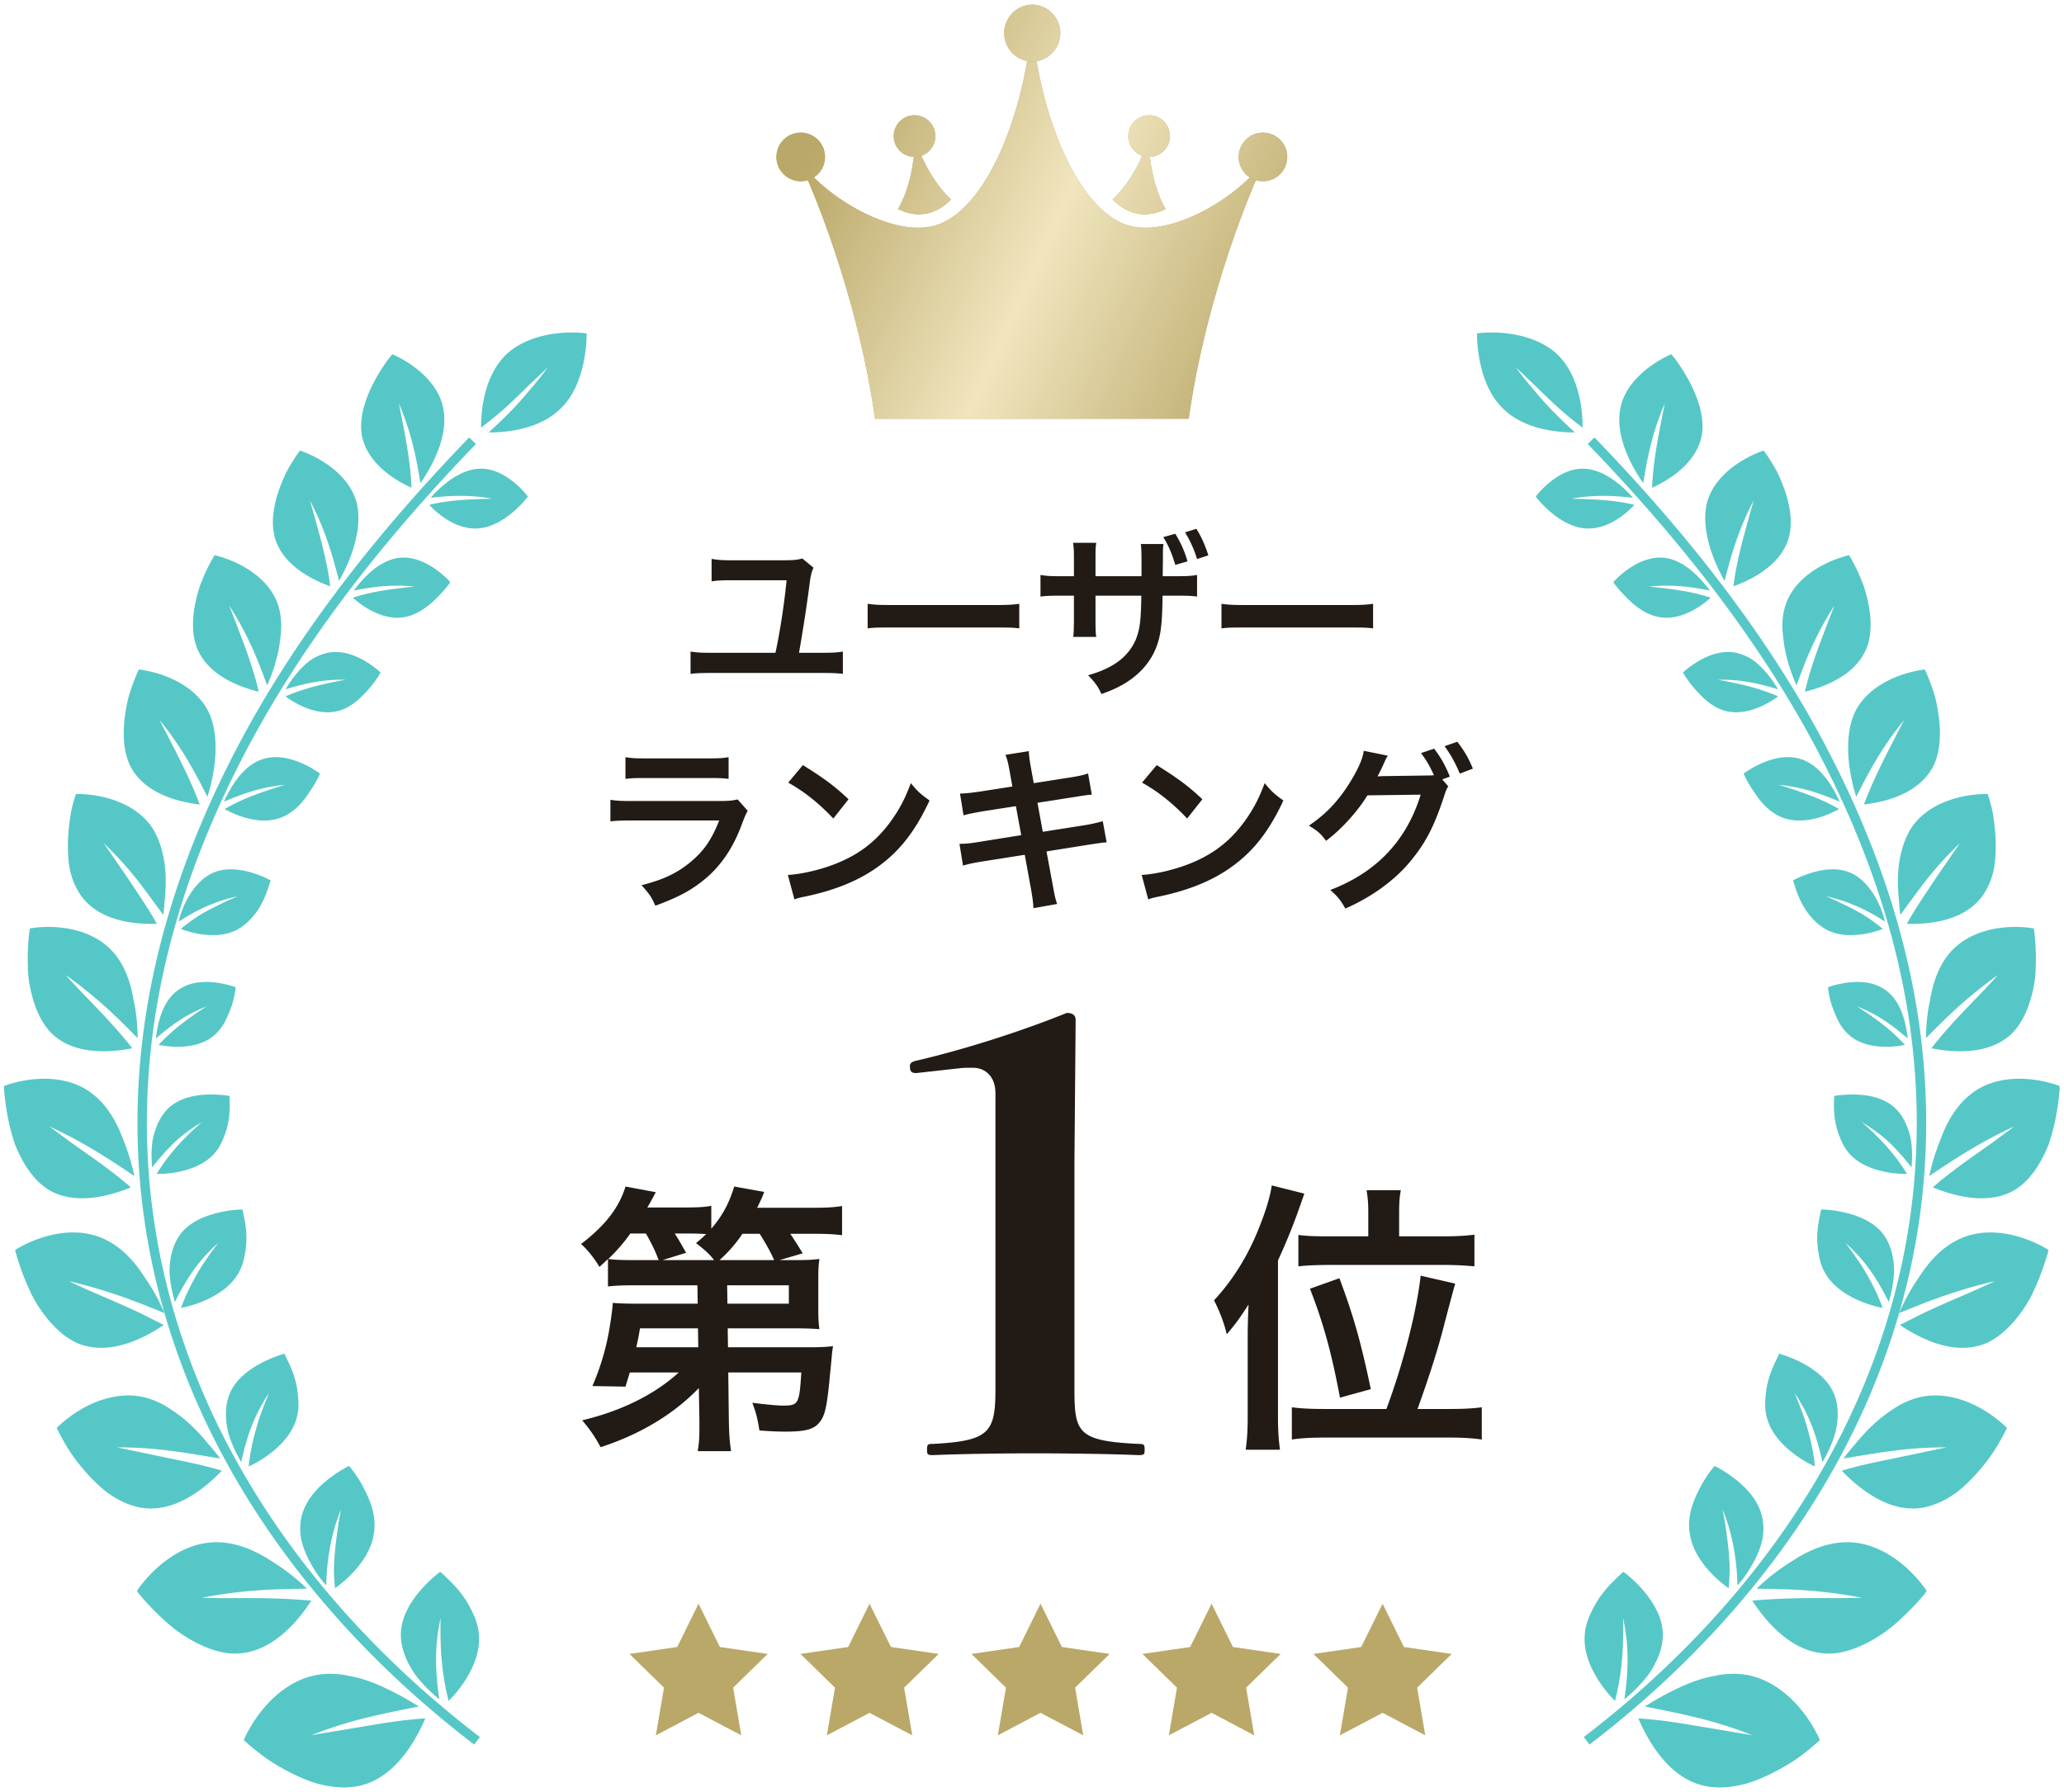 <svg width="175" height="152" fill="none" xmlns="http://www.w3.org/2000/svg"><g clip-path="url(#clip0_10944_60776)"><path d="M134.903 37.375c7.491 7.755 14.281 16.234 19.327 25.674 2.506 4.715 4.604 9.64 6.1 14.73 1.502 5.091 2.396 10.342 2.556 15.62a57.312 57.312 0 01-1.667 15.687c-1.27 5.124-3.241 10.071-5.786 14.713-5.095 9.303-12.432 17.345-20.906 23.829" stroke="#56C7C7" stroke-width=".8" stroke-miterlimit="10"/><path d="M125.231 28.266s-.022 1.078.248 2.42c.276 1.35.845 2.958 2.076 4.074 1.838 1.73 4.692 1.918 5.979 1.913-.784-.724-1.601-1.492-2.429-2.394-.42-.447-.823-.945-1.259-1.453a26.11 26.11 0 01-1.319-1.67 292.42 292.42 0 011.567 1.488c.486.475.95.922 1.397 1.348.9.851 1.767 1.592 2.689 2.266.016-1.083-.133-4.311-2.186-6.251-1.281-1.16-2.982-1.603-4.351-1.747a10.682 10.682 0 00-2.412.011v-.005zm12.416 105.029s.828.597 1.673 1.57c.828.967 1.722 2.365 1.662 3.913-.039 1.188-.58 2.338-1.248 3.283a12.587 12.587 0 01-2.004 2.045c.271-2.012.48-4.178-.116-6.881.066 2.808-.138 4.886-.679 7.019-.756-.735-2.721-3.023-2.578-5.516.044-.763.282-1.47.607-2.106a8.288 8.288 0 011.104-1.73c.398-.492.812-.873 1.093-1.155.288-.282.475-.442.475-.442h.011zm-7.431-91.194s.459-.619 1.204-1.221c.745-.603 1.783-1.2 2.964-1.128 1.806.105 3.423 1.713 4.075 2.46-1.524-.166-3.197-.293-5.228.082 2.114.045 3.754.128 5.343.52-.541.592-2.158 2.106-4.09 2.001-1.182-.066-2.247-.74-3.02-1.398-.773-.658-1.253-1.31-1.253-1.31l.005-.006zm6.569 7.269s.497-.581 1.292-1.128c.789-.548 1.877-1.073 3.069-.934 1.811.22 3.241 1.984 3.826 2.774-1.496-.293-3.136-.553-5.167-.337 2.081.205 3.682.431 5.244.94-.579.536-2.346 1.934-4.239 1.669-1.16-.16-2.148-.912-2.843-1.625-.724-.697-1.182-1.354-1.182-1.354v-.006zm5.906 7.666s.547-.53 1.386-1.011c.834-.481 1.96-.901 3.125-.664a4.16 4.16 0 011.258.509c.381.238.707.542 1.011.851a9.44 9.44 0 011.28 1.73c-1.457-.431-3.041-.851-5.09-.807 2.054.376 3.6.757 5.101 1.41-.629.475-2.522 1.691-4.366 1.26-1.143-.254-1.993-1.106-2.661-1.846-.663-.746-1.038-1.437-1.038-1.437l-.006.005zm5.15 8.567s.63-.487 1.552-.885c.922-.403 2.131-.718 3.312-.337 1.805.58 2.854 2.686 3.279 3.61-1.457-.625-3.069-1.239-5.173-1.432 2.06.624 3.633 1.194 5.112 2.05-.712.41-2.832 1.415-4.692.758-1.137-.398-1.96-1.338-2.495-2.19-.591-.828-.9-1.574-.9-1.574h.005zm4.186 9.058s.696-.398 1.679-.68c.982-.281 2.257-.442 3.345.105 1.673.84 2.578 3.057 2.76 4.069-1.297-.857-2.881-1.68-4.985-2.15 1.005.442 1.888.862 2.694 1.304.79.442 1.458.917 2.12 1.465-.778.31-3.064.983-4.775.066-1.038-.564-1.8-1.58-2.219-2.493a8.606 8.606 0 01-.459-1.183l-.16-.497v-.006zm2.959 9.06s.712-.27 1.668-.392c.955-.122 2.147-.089 3.119.57 1.545 1 1.866 3.21 1.981 4.167-1.159-.979-2.406-1.984-4.311-2.72 1.739 1.106 2.964 2.067 4.074 3.261-.767.172-3.003.454-4.499-.64a3.866 3.866 0 01-1.066-1.222 5.474 5.474 0 01-.331-.702 6.462 6.462 0 01-.276-.691 7.35 7.35 0 01-.359-1.63zm.52 9.225s.833-.16 1.915-.122c1.088.045 2.402.299 3.318 1.205.707.697 1.082 1.675 1.281 2.61.149.933.099 1.823.05 2.36a20.82 20.82 0 00-1.739-1.974c-.663-.647-1.502-1.282-2.474-1.863 1.756 1.542 2.882 2.841 3.832 4.39-.884.021-3.401-.15-4.809-1.637-.436-.453-.701-.99-.911-1.537a6.428 6.428 0 01-.414-1.614 8.016 8.016 0 01-.06-1.287c.011-.327.016-.531.016-.531h-.005zm-1.099 9.622s.927 0 2.075.277c1.143.271 2.534.823 3.307 1.984.602.89.806 2.017.806 3.057a11.453 11.453 0 01-.452 2.531c-.834-1.642-1.789-3.344-3.672-5.008.757 1.001 1.408 1.924 1.894 2.808.502.89.922 1.769 1.259 2.698-.944-.166-3.594-.912-4.787-2.803-.364-.58-.552-1.205-.64-1.824a6.93 6.93 0 01-.105-1.791 9.34 9.34 0 01.204-1.37c.061-.349.111-.559.111-.559zm-3.556 12.233s.911.237 1.966.79c1.049.553 2.28 1.448 2.749 2.791.364 1.029.287 2.189.022 3.217-.304 1.006-.767 1.88-1.065 2.394-.42-1.824-.939-3.748-2.363-5.859.243.586.463 1.149.668 1.691.204.542.342 1.05.486 1.559.276 1.006.469 1.973.574 2.979-.889-.392-3.324-1.763-4.019-3.935-.216-.664-.243-1.338-.171-1.979a7.2 7.2 0 01.358-1.808c.177-.536.387-.989.552-1.315a7.24 7.24 0 01.249-.525h-.006zm-5.466 9.523s.883.42 1.844 1.193c.961.774 1.987 1.902 2.23 3.389a4.78 4.78 0 01-.044 1.708 7.318 7.318 0 01-.58 1.569c-.491.979-1.087 1.819-1.529 2.261a18.945 18.945 0 00-.287-3.046 16.327 16.327 0 00-.96-3.388c.237 1.283.408 2.438.508 3.538.049.547.082 1.083.088 1.603a18.387 18.387 0 01-.088 1.536c-.84-.575-3.048-2.41-3.313-4.759-.21-1.465.381-2.819.944-3.869.552-1.05 1.187-1.747 1.187-1.747v.012zm8.922 23.242s-.541-1.315-1.656-2.653c-1.11-1.338-2.805-2.692-4.947-2.929-.817-.094-1.639-.017-2.44.16-.817.155-1.606.414-2.335.724a25.284 25.284 0 00-3.472 1.857c1.319.249 2.743.536 4.239.896 1.496.359 3.108.829 4.864 1.531-1.932-.326-3.621-.608-5.184-.868-1.573-.271-3.019-.464-4.466-.558.282.663.867 1.923 1.8 3.117.938 1.194 2.225 2.316 3.98 2.642 1.077.199 2.23.077 3.357-.221 1.109-.321 2.175-.846 3.113-1.376.469-.271.906-.542 1.286-.807a29.2 29.2 0 00.983-.758c.547-.447.867-.751.867-.751l.011-.006zm9.053-12.651s-.74-1.156-2.021-2.222c-1.281-1.073-3.086-2.04-5.123-1.891-1.59.094-3.086.802-4.328 1.625a17.167 17.167 0 00-2.953 2.305c1.269.017 2.622.028 4.101.133 1.485.105 3.092.293 4.836.636-1.855.055-3.527.005-5.029.033a58.579 58.579 0 00-4.273.204c.37.575 1.115 1.658 2.186 2.631 1.071.967 2.468 1.824 4.196 1.863 1.06.022 2.098-.31 3.103-.785.993-.486 1.959-1.116 2.727-1.813.778-.68 1.429-1.36 1.882-1.863.227-.254.409-.464.525-.613.11-.155.176-.238.176-.238l-.005-.005zm6.796-13.823s-.916-.962-2.34-1.73c-1.425-.774-3.357-1.349-5.289-.813a6.955 6.955 0 00-2.048.978c-.652.415-1.253.901-1.783 1.41a16.145 16.145 0 00-1.386 1.514c-.42.47-.756.901-1.005 1.233 2.507-.392 5.195-.951 8.728-.94-1.788.376-3.351.702-4.792 1.006-1.463.288-2.793.586-4.085.968.464.486 1.38 1.392 2.584 2.128 1.203.735 2.688 1.298 4.339 1 1.005-.188 1.993-.674 2.871-1.327.85-.668 1.617-1.492 2.263-2.293.657-.791 1.126-1.587 1.452-2.173.326-.585.502-.967.502-.967l-.011.006zm3.528-15.09s-1.093-.724-2.622-1.15c-1.535-.437-3.462-.564-5.19.354-1.347.696-2.379 1.879-3.135 3.062a16.32 16.32 0 00-1.712 3.09c1.116-.453 2.302-.945 3.638-1.41a42.62 42.62 0 012.12-.68 34.81 34.81 0 012.335-.613c-1.584.768-3.069 1.36-4.377 1.946-.657.292-1.281.574-1.883.867-.602.304-1.187.597-1.772.896.536.364 1.59 1.033 2.882 1.492 1.297.453 2.837.691 4.378.077.91-.386 1.716-1.072 2.418-1.879.695-.812 1.308-1.746 1.7-2.653a20.46 20.46 0 00.927-2.382c.1-.31.177-.569.227-.746.055-.177.066-.277.066-.277v.006zm.934-13.908s-1.182-.475-2.722-.586c-1.546-.116-3.428.133-4.88 1.349-1.154.934-1.916 2.271-2.407 3.565-.53 1.293-.883 2.542-1.027 3.31 1.949-1.315 4.212-2.835 7.204-4.206-.695.514-1.347.995-1.965 1.454-.64.448-1.242.873-1.822 1.282-1.148.824-2.169 1.598-3.124 2.427.579.243 1.711.674 3.041.857a7.41 7.41 0 002.093 0c.723-.111 1.435-.354 2.075-.807.795-.553 1.436-1.371 1.949-2.283.254-.459.48-.94.674-1.426.165-.487.303-.978.419-1.448.227-.945.359-1.819.431-2.46.033-.32.061-.575.072-.757v-.277l-.011.006zm-2.17-13.354s-1.187-.243-2.683-.071c-1.501.165-3.251.735-4.471 2.166-.928 1.095-1.397 2.51-1.623 3.836a15.41 15.41 0 00-.37 3.366c.811-.812 1.667-1.691 2.666-2.592a33.415 33.415 0 011.612-1.376 31.138 31.138 0 011.827-1.388c-1.109 1.244-2.197 2.31-3.13 3.311-.938 1-1.761 1.93-2.523 2.907.602.122 1.767.316 3.07.233 1.286-.083 2.766-.46 3.831-1.565.652-.674 1.11-1.564 1.424-2.531.31-.962.514-1.995.525-2.924.077-1.863-.16-3.377-.16-3.377l.005.005zm-3.915-11.408s-1.198-.044-2.606.331c-1.413.376-3.042 1.172-3.969 2.703-.679 1.16-.994 2.62-1.032 3.941a14.24 14.24 0 00.06 1.852c.05.558.083 1.061.138 1.431.337-.458.685-.934 1.049-1.426.359-.486.718-.978 1.115-1.487a29.64 29.64 0 012.877-3.161c-.933 1.37-1.756 2.537-2.479 3.626-.723 1.094-1.43 2.139-2.015 3.206 1.192.016 4.659.05 6.426-2.383a6.027 6.027 0 001.015-2.636c.133-.95.122-1.94.045-2.836-.083-.89-.199-1.708-.359-2.266-.149-.564-.271-.9-.271-.9l.006.005zm-5.343-10.557s-1.153.11-2.462.647c-1.314.536-2.793 1.504-3.511 3.095-1.032 2.416-.292 5.671.171 7.053.988-1.94 2.098-4.118 4.058-6.511-1.491 2.874-2.578 4.941-3.412 7.169 1.143-.15 4.466-.614 5.857-3.2.801-1.565.657-3.654.31-5.345-.166-.857-.453-1.553-.646-2.078-.205-.52-.354-.83-.354-.83h-.011zm-6.421-9.69s-1.098.232-2.307.885c-1.215.652-2.545 1.735-3.075 3.35a5.617 5.617 0 00-.26 1.912c.006.32.039.64.083.961.033.327.083.642.144.951a14.06 14.06 0 00.966 2.974c.734-1.996 1.573-4.229 3.207-6.75-1.126 2.92-1.987 5.064-2.495 7.297 1.104-.282 4.262-1.166 5.255-3.77.602-1.603.254-3.581-.254-5.162-.557-1.537-1.258-2.659-1.258-2.659l-.006.011zm-7.236-8.876s-1.038.326-2.153 1.067c-1.121.74-2.314 1.896-2.683 3.498-.519 2.422.822 5.296 1.529 6.484.513-2.006 1.109-4.24 2.462-6.81-.823 2.908-1.446 5.058-1.717 7.274 1.038-.381 3.991-1.558 4.704-4.162.43-1.603-.083-3.46-.713-4.913-.303-.741-.684-1.322-.955-1.758-.276-.426-.469-.68-.469-.68h-.005zm-7.834-8.168s-.983.398-2.01 1.2c-1.026.8-2.103 2-2.335 3.57-.392 2.438 1.198 5.063 1.971 6.163.32-1.979.712-4.173 1.822-6.749-.574 2.858-.983 4.964-1.071 7.141.96-.442 3.698-1.824 4.206-4.421.287-1.576-.358-3.306-1.071-4.643a15.46 15.46 0 00-1.021-1.642 5.344 5.344 0 00-.353-.459c-.089-.105-.138-.16-.138-.16z" fill="#56C7C7"/><path d="M40.068 37.375c-7.491 7.755-14.281 16.234-19.327 25.674-2.506 4.715-4.604 9.64-6.1 14.73-1.502 5.091-2.396 10.342-2.556 15.62a57.3 57.3 0 001.667 15.687c1.27 5.124 3.24 10.071 5.785 14.713 5.096 9.303 12.433 17.345 20.907 23.829" stroke="#56C7C7" stroke-width=".8" stroke-miterlimit="10"/><path d="M49.739 28.266s.022 1.078-.248 2.42c-.277 1.35-.845 2.958-2.076 4.074-1.839 1.73-4.693 1.918-5.979 1.913.784-.724 1.601-1.492 2.43-2.394.419-.447.822-.945 1.258-1.453.436-.509.877-1.061 1.32-1.67-.558.526-1.077 1.018-1.569 1.488-.486.475-.95.922-1.396 1.348a27.57 27.57 0 01-2.689 2.266c-.016-1.083.133-4.311 2.186-6.251 1.281-1.16 2.981-1.603 4.35-1.747a10.69 10.69 0 012.413.011v-.005zM37.324 133.295s-.828.597-1.673 1.57c-.828.967-1.723 2.365-1.662 3.913.039 1.188.58 2.338 1.248 3.283a12.574 12.574 0 002.004 2.045c-.27-2.012-.48-4.178.116-6.881-.066 2.808.138 4.886.679 7.019.756-.735 2.721-3.023 2.578-5.516-.044-.763-.282-1.47-.607-2.106a8.252 8.252 0 00-1.104-1.73c-.398-.492-.812-.873-1.094-1.155a10.435 10.435 0 00-.474-.442h-.011zm7.431-91.194s-.459-.619-1.204-1.221c-.745-.603-1.783-1.2-2.965-1.128-1.805.105-3.422 1.713-4.074 2.46 1.524-.166 3.197-.293 5.228.082-2.114.045-3.754.128-5.343.52.54.592 2.158 2.106 4.09 2.001 1.182-.066 2.247-.74 3.02-1.398a8.738 8.738 0 001.253-1.31l-.005-.006zm-6.571 7.269s-.497-.581-1.292-1.128c-.79-.548-1.877-1.073-3.07-.934-1.81.22-3.24 1.984-3.825 2.774 1.496-.293 3.136-.553 5.167-.337-2.08.205-3.682.431-5.244.94.58.536 2.346 1.934 4.24 1.669 1.159-.16 2.147-.912 2.843-1.625a10.268 10.268 0 001.181-1.354v-.006zm-5.906 7.666s-.546-.53-1.386-1.011c-.833-.481-1.96-.901-3.124-.664a4.157 4.157 0 00-1.259.509c-.38.238-.707.542-1.01.851a9.46 9.46 0 00-1.28 1.73c1.456-.431 3.04-.851 5.089-.807-2.054.376-3.6.757-5.101 1.41.63.475 2.523 1.691 4.367 1.26 1.142-.254 1.993-1.106 2.66-1.846.663-.746 1.038-1.437 1.038-1.437l.006.005zm-5.151 8.567s-.63-.487-1.551-.885c-.922-.403-2.131-.718-3.312-.337-1.806.58-2.854 2.686-3.28 3.61 1.458-.625 3.07-1.239 5.173-1.432-2.06.624-3.632 1.194-5.112 2.05.712.41 2.832 1.415 4.692.758 1.138-.398 1.96-1.338 2.496-2.19.59-.828.9-1.574.9-1.574h-.006zm-4.183 9.058s-.695-.398-1.678-.68c-.983-.281-2.258-.442-3.346.105-1.672.84-2.578 3.057-2.76 4.069 1.297-.857 2.882-1.68 4.985-2.15a34.418 34.418 0 00-2.694 1.304c-.79.442-1.457.917-2.12 1.465.779.31 3.064.983 4.776.066 1.037-.564 1.8-1.58 2.219-2.493a8.68 8.68 0 00.458-1.183l.16-.497v-.006zm-2.961 9.06s-.712-.27-1.667-.392c-.955-.122-2.148-.089-3.12.57-1.545 1-1.865 3.21-1.981 4.167 1.16-.979 2.407-1.984 4.311-2.72-1.739 1.106-2.964 2.067-4.074 3.261.768.172 3.003.454 4.5-.64a3.855 3.855 0 001.065-1.222c.132-.232.237-.465.331-.702.11-.232.199-.465.276-.691.304-.89.359-1.63.359-1.63zm-.518 9.225s-.834-.16-1.916-.122c-1.087.045-2.4.299-3.317 1.205-.707.697-1.082 1.675-1.281 2.61-.15.933-.1 1.823-.05 2.36a20.834 20.834 0 011.74-1.974c.662-.647 1.5-1.282 2.472-1.863-1.755 1.542-2.881 2.841-3.83 4.39.882.021 3.4-.15 4.807-1.637.437-.453.702-.99.911-1.537a6.381 6.381 0 00.414-1.614c.067-.508.072-.961.061-1.287l-.016-.531h.005zm1.099 9.622s-.928 0-2.076.277c-1.143.271-2.534.823-3.307 1.984-.602.89-.806 2.017-.806 3.057.055 1.028.287 1.967.453 2.531.833-1.642 1.788-3.344 3.67-5.008-.756 1.001-1.407 1.924-1.893 2.808-.502.89-.922 1.769-1.258 2.698.944-.166 3.594-.912 4.786-2.803.364-.58.552-1.205.64-1.824a6.93 6.93 0 00.105-1.791 9.255 9.255 0 00-.204-1.37c-.06-.349-.11-.559-.11-.559zm3.554 12.233s-.91.237-1.965.79c-1.049.553-2.28 1.448-2.75 2.791-.364 1.029-.286 2.189-.021 3.217.303 1.006.767 1.88 1.065 2.394.42-1.824.939-3.748 2.363-5.859a55.811 55.811 0 00-.668 1.691c-.204.542-.342 1.05-.486 1.559a18.291 18.291 0 00-.574 2.979c.889-.392 3.323-1.763 4.019-3.935.215-.664.243-1.338.171-1.979a7.196 7.196 0 00-.359-1.808 9.453 9.453 0 00-.552-1.315c-.143-.332-.248-.525-.248-.525h.005zm5.466 9.523s-.883.42-1.844 1.193c-.96.774-1.987 1.902-2.23 3.389a4.797 4.797 0 00.044 1.708c.127.547.337 1.077.58 1.569.491.979 1.087 1.819 1.529 2.261a18.99 18.99 0 01.287-3.046c.188-1.072.475-2.194.96-3.388a38.457 38.457 0 00-.507 3.538 20.25 20.25 0 00-.089 1.603c.006.514.039 1.022.089 1.536.839-.575 3.047-2.41 3.312-4.759.21-1.465-.38-2.819-.944-3.869-.552-1.05-1.187-1.747-1.187-1.747v.012zm-8.92 23.242s.541-1.315 1.656-2.653c1.11-1.338 2.805-2.692 4.947-2.929.817-.094 1.64-.017 2.44.16.817.155 1.606.414 2.335.724 1.44.63 2.716 1.365 3.472 1.857-1.32.249-2.744.536-4.24.896a34.719 34.719 0 00-4.863 1.531c1.932-.326 3.621-.608 5.184-.868 1.573-.271 3.02-.464 4.466-.558-.282.663-.867 1.923-1.8 3.117-.938 1.194-2.225 2.316-3.98 2.642-1.077.199-2.23.077-3.357-.221-1.11-.321-2.175-.846-3.113-1.376a18.21 18.21 0 01-1.287-.807 29.785 29.785 0 01-.982-.758 17.203 17.203 0 01-.867-.751l-.01-.006zm-9.055-12.651s.74-1.156 2.02-2.222c1.281-1.073 3.086-2.04 5.124-1.891 1.59.094 3.085.802 4.328 1.625a17.19 17.19 0 012.953 2.305c-1.27.017-2.622.028-4.102.133a39.195 39.195 0 00-4.836.636c1.855.055 3.528.005 5.03.033 1.518.011 2.865.094 4.272.204-.37.575-1.115 1.658-2.186 2.631-1.07.967-2.467 1.824-4.195 1.863-1.06.022-2.098-.31-3.103-.785-.994-.486-1.96-1.116-2.727-1.813-.778-.68-1.43-1.36-1.882-1.863a13.601 13.601 0 01-.525-.613c-.11-.155-.176-.238-.176-.238l.005-.005zm-6.795-13.823s.916-.962 2.34-1.73c1.425-.774 3.357-1.349 5.29-.813a6.962 6.962 0 012.047.978 11.58 11.58 0 011.783 1.41 16.14 16.14 0 011.386 1.514c.42.47.756.901 1.005 1.233-2.507-.392-5.195-.951-8.728-.94 1.788.376 3.35.702 4.792 1.006 1.463.288 2.793.586 4.085.968-.464.486-1.38 1.392-2.584 2.128-1.203.735-2.688 1.298-4.339 1-1.005-.188-1.993-.674-2.87-1.327-.85-.668-1.618-1.492-2.264-2.293-.657-.791-1.126-1.587-1.452-2.173a16.13 16.13 0 01-.502-.967l.01.006zm-3.529-15.09s1.093-.724 2.622-1.15c1.535-.437 3.462-.564 5.19.354 1.347.696 2.379 1.879 3.135 3.062a16.26 16.26 0 011.712 3.09c-1.116-.453-2.302-.945-3.638-1.41a42.532 42.532 0 00-2.12-.68 34.84 34.84 0 00-2.335-.613c1.584.768 3.069 1.36 4.377 1.946.657.292 1.281.574 1.883.867.602.304 1.187.597 1.772.896-.535.364-1.59 1.033-2.882 1.492-1.297.453-2.837.691-4.378.077-.91-.386-1.716-1.072-2.418-1.879-.695-.812-1.308-1.746-1.7-2.653a20.506 20.506 0 01-.927-2.382c-.1-.31-.177-.569-.227-.746-.055-.177-.066-.277-.066-.277v.006zM.353 92.094s1.181-.475 2.721-.586c1.546-.116 3.429.133 4.88 1.349 1.154.934 1.916 2.271 2.407 3.565.53 1.293.884 2.542 1.027 3.31-1.948-1.315-4.212-2.835-7.204-4.206.696.514 1.347.995 1.965 1.454.64.448 1.242.873 1.822 1.282 1.148.824 2.17 1.598 3.125 2.427-.58.243-1.712.674-3.042.857a7.404 7.404 0 01-2.092 0c-.724-.111-1.436-.354-2.076-.807-.795-.553-1.435-1.371-1.949-2.283a12.44 12.44 0 01-.673-1.426 17.584 17.584 0 01-.42-1.448 20.638 20.638 0 01-.43-2.46c-.034-.32-.061-.575-.072-.757v-.277l.01.006zM2.522 78.74s1.187-.243 2.683-.071c1.501.165 3.251.735 4.471 2.166.928 1.095 1.397 2.51 1.623 3.836.31 1.343.37 2.598.37 3.366-.811-.812-1.667-1.691-2.666-2.592a33.022 33.022 0 00-1.612-1.376 30.866 30.866 0 00-1.828-1.388c1.11 1.244 2.198 2.31 3.13 3.311.939 1 1.762 1.93 2.523 2.907-.601.122-1.766.316-3.069.233-1.286-.083-2.766-.46-3.831-1.565-.652-.674-1.11-1.564-1.425-2.531-.309-.962-.513-1.995-.524-2.924-.077-1.863.16-3.377.16-3.377l-.005.005zm3.915-11.408s1.198-.044 2.605.331c1.414.376 3.042 1.172 3.97 2.703.679 1.16.993 2.62 1.032 3.941a14.24 14.24 0 01-.06 1.852c-.05.558-.084 1.061-.139 1.431-.337-.458-.684-.934-1.049-1.426-.358-.486-.717-.978-1.115-1.487a29.64 29.64 0 00-2.876-3.161c.933 1.37 1.756 2.537 2.479 3.626.723 1.094 1.43 2.139 2.015 3.206-1.193.016-4.66.05-6.426-2.383a6.028 6.028 0 01-1.016-2.636c-.132-.95-.121-1.94-.044-2.836.083-.89.199-1.708.359-2.266.149-.564.27-.9.27-.9l-.005.005zm5.343-10.557s1.155.11 2.463.647c1.314.536 2.793 1.504 3.51 3.095 1.033 2.416.294 5.671-.17 7.053-.988-1.94-2.098-4.118-4.058-6.511 1.49 2.874 2.578 4.941 3.412 7.169-1.143-.15-4.466-.614-5.857-3.2-.8-1.565-.657-3.654-.31-5.345.166-.857.453-1.553.646-2.078.205-.52.354-.83.354-.83h.01zm6.42-9.69s1.098.232 2.307.885c1.214.652 2.545 1.735 3.075 3.35.204.618.276 1.265.26 1.912-.006.32-.04.64-.083.961a10.35 10.35 0 01-.144.951 14.077 14.077 0 01-.966 2.974c-.734-1.996-1.573-4.229-3.207-6.75 1.126 2.92 1.987 5.064 2.495 7.297-1.104-.282-4.262-1.166-5.256-3.77-.602-1.603-.254-3.581.254-5.162.558-1.537 1.259-2.659 1.259-2.659l.005.011zm7.238-8.876s1.038.326 2.153 1.067c1.12.74 2.313 1.896 2.683 3.498.519 2.422-.823 5.296-1.53 6.484-.513-2.006-1.11-4.24-2.462-6.81.823 2.908 1.447 5.058 1.717 7.274-1.038-.381-3.991-1.558-4.703-4.162-.43-1.603.082-3.46.712-4.913.303-.741.684-1.322.955-1.758.276-.426.47-.68.47-.68h.005zm7.832-8.168s.983.398 2.01 1.2c1.027.8 2.103 2 2.335 3.57.392 2.438-1.198 5.063-1.97 6.163-.32-1.979-.713-4.173-1.822-6.749.574 2.858.982 4.964 1.07 7.141-.96-.442-3.698-1.824-4.206-4.421-.287-1.576.359-3.306 1.071-4.643a15.57 15.57 0 011.021-1.642c.144-.204.265-.36.354-.459.088-.105.138-.16.138-.16z" fill="#56C7C7"/><path d="M100.788 35.513c.944-6.837 3.384-15.41 6.707-22.507-1.297 2.83-7.508 7.08-11.532 6.185-4.648-1.034-7.977-9.927-8.474-17.383-.502 7.456-3.826 16.35-8.474 17.383-4.03.895-10.24-3.36-11.532-6.185 3.323 7.102 5.769 15.675 6.707 22.507h26.603-.005z" fill="#BAA869"/><path d="M100.788 35.513c.944-6.837 3.384-15.41 6.707-22.507-1.297 2.83-7.508 7.08-11.532 6.185-4.648-1.034-7.977-9.927-8.474-17.383-.502 7.456-3.826 16.35-8.474 17.383-4.03.895-10.24-3.36-11.532-6.185 3.323 7.102 5.769 15.675 6.707 22.507h26.603-.005z" fill="url(#paint0_linear_10944_60776)"/><path d="M80.644 16.914c-1.254-1.139-2.534-3.217-3.103-5.373.088 2.228-.535 4.726-1.397 6.185 1.507.768 3.136.591 4.5-.812z" fill="#BAA869"/><path d="M80.644 16.914c-1.254-1.139-2.534-3.217-3.103-5.373.088 2.228-.535 4.726-1.397 6.185 1.507.768 3.136.591 4.5-.812z" fill="url(#paint1_linear_10944_60776)"/><path d="M94.329 16.914c1.253-1.139 2.534-3.217 3.102-5.373-.088 2.228.536 4.726 1.397 6.185-1.507.768-3.136.591-4.5-.812z" fill="#BAA869"/><path d="M94.329 16.914c1.253-1.139 2.534-3.217 3.102-5.373-.088 2.228.536 4.726 1.397 6.185-1.507.768-3.136.591-4.5-.812z" fill="url(#paint2_linear_10944_60776)"/><path d="M89.901 2.808a2.416 2.416 0 01-2.412 2.415 2.416 2.416 0 010-4.83 2.416 2.416 0 012.412 2.415z" fill="#BAA869"/><path d="M89.901 2.808a2.416 2.416 0 01-2.412 2.415 2.416 2.416 0 010-4.83 2.416 2.416 0 012.412 2.415z" fill="url(#paint3_linear_10944_60776)"/><path d="M107.081 15.371a2.06 2.06 0 002.059-2.061 2.06 2.06 0 00-2.059-2.062 2.06 2.06 0 00-2.059 2.062 2.06 2.06 0 002.059 2.061z" fill="#BAA869"/><path d="M107.081 15.371a2.06 2.06 0 002.059-2.061 2.06 2.06 0 00-2.059-2.062 2.06 2.06 0 00-2.059 2.062 2.06 2.06 0 002.059 2.061z" fill="url(#paint4_linear_10944_60776)"/><path d="M99.198 11.541a1.766 1.766 0 11-3.533 0 1.766 1.766 0 113.533 0z" fill="#BAA869"/><path d="M99.198 11.541a1.766 1.766 0 11-3.533 0 1.766 1.766 0 113.533 0z" fill="url(#paint5_linear_10944_60776)"/><path d="M67.891 15.371a2.06 2.06 0 002.06-2.061 2.06 2.06 0 00-2.06-2.062 2.06 2.06 0 00-2.059 2.062 2.06 2.06 0 002.06 2.061z" fill="#BAA869"/><path d="M67.891 15.371a2.06 2.06 0 002.06-2.061 2.06 2.06 0 00-2.06-2.062 2.06 2.06 0 00-2.059 2.062 2.06 2.06 0 002.06 2.061z" fill="url(#paint6_linear_10944_60776)"/><path d="M75.775 11.541a1.766 1.766 0 103.533 0 1.766 1.766 0 10-3.534 0z" fill="#BAA869"/><path d="M75.775 11.541a1.766 1.766 0 103.533 0 1.766 1.766 0 10-3.534 0z" fill="url(#paint7_linear_10944_60776)"/><path d="M59.227 145.255l-3.62 1.91.691-4.043-2.929-2.86 4.048-.589 1.81-3.673 1.81 3.673 4.052.589-2.928 2.86.69 4.043-3.624-1.91zm14.498 0l-3.62 1.91.691-4.043-2.929-2.86 4.048-.589 1.81-3.673 1.815 3.673 4.047.589-2.928 2.86.69 4.043-3.624-1.91zm14.495 0l-3.619 1.91.691-4.043-2.929-2.86 4.048-.589 1.81-3.673 1.815 3.673 4.047.589-2.928 2.86.69 4.043-3.624-1.91zm14.506 0l-3.625 1.91.691-4.043-2.929-2.86 4.048-.589 1.815-3.673 1.81 3.673 4.047.589-2.928 2.86.69 4.043-3.619-1.91zm14.5 0l-3.625 1.91.691-4.043-2.929-2.86 4.048-.589 1.815-3.673 1.81 3.673 4.047.589-2.928 2.86.69 4.043-3.619-1.91z" fill="#BAA869"/><path d="M68.03 47.365l.945.78c-.165.36-.24.675-.315 1.245a133.3 133.3 0 01-.915 5.97h1.77c1.05 0 1.38-.015 1.95-.105v1.89c-.54-.06-.885-.075-1.92-.075h-9.06c-1.05 0-1.395.015-1.935.075v-1.89c.57.09.9.105 1.965.105h5.235c.42-1.98.735-4.095.945-6.15h-4.68c-.84 0-1.155.015-1.68.09v-1.905c.525.09.855.12 1.665.12h4.365c.9 0 1.2-.03 1.665-.15zm5.535 5.925v-2.085c.66.09.945.105 2.43.105h7.995c1.485 0 1.77-.015 2.43-.105v2.085c-.6-.075-.765-.075-2.445-.075H76.01c-1.68 0-1.845 0-2.445.075zm19.32-4.425h3.9V47.62c0-.795-.015-1.14-.06-1.485h1.92c-.045.36-.045.465-.045.99 0 .555-.015 1.14-.015 1.74h.945c1.14 0 1.425-.015 1.965-.105v1.83c-.51-.06-.72-.075-1.935-.075h-.99c-.03 2.7-.18 3.66-.735 4.845-.825 1.62-2.295 2.775-4.455 3.495-.255-.6-.51-.96-1.125-1.59 2.13-.6 3.39-1.545 4.035-3 .36-.9.45-1.635.48-3.75h-3.885v2.235c0 .675.015.9.06 1.26h-1.95c.045-.315.045-.48.06-1.29v-2.205h-.915c-1.2 0-1.41.015-1.92.075v-1.83c.54.09.825.105 1.95.105h.885v-1.5c0-.765-.015-.96-.075-1.335h1.965c-.06.495-.06.555-.06 1.275v1.56zm5.745-3.315l1.02-.285c.45.735.78 1.455 1.035 2.34l-1.035.3c-.285-.96-.6-1.695-1.02-2.355zm3.825 1.545l-.96.315a9.495 9.495 0 00-1.02-2.265l.96-.3c.405.63.72 1.335 1.02 2.25zm1.11 6.195v-2.085c.66.09.945.105 2.43.105h7.995c1.485 0 1.77-.015 2.43-.105v2.085c-.6-.075-.765-.075-2.445-.075h-7.965c-1.68 0-1.845 0-2.445.075zM53.03 66.055V64.21c.495.09.81.105 1.755.105h5.235c.945 0 1.26-.015 1.755-.105v1.845c-.465-.06-.75-.075-1.725-.075h-5.295c-.975 0-1.26.015-1.725.075zm9.51 1.74l.855.96c-.15.27-.24.48-.42.945-.78 2.205-1.92 3.87-3.48 5.07-1.065.825-2.04 1.335-3.93 2.04-.33-.75-.51-1.005-1.17-1.74 1.83-.465 3.015-1.02 4.17-1.98 1.11-.93 1.755-1.845 2.415-3.51h-7.305c-1.005 0-1.38.015-1.92.075v-1.83c.57.09.9.105 1.95.105h7.14c.93 0 1.23-.03 1.695-.135zm4.29-1.425l1.245-1.485c1.785 1.11 2.715 1.8 3.87 2.895l-1.29 1.635c-1.2-1.275-2.43-2.265-3.825-3.045zm.525 9.9L66.8 74.2c1.29-.075 3.075-.51 4.44-1.11 1.875-.81 3.27-1.965 4.455-3.675.66-.96 1.08-1.785 1.53-3 .585.705.825.93 1.59 1.47-1.275 2.745-2.7 4.515-4.755 5.88-1.53 1.02-3.39 1.755-5.715 2.25-.6.12-.645.135-.99.255zm18.48-9.57l-.225-1.275c-.135-.735-.195-.99-.36-1.41l1.98-.315c.015.39.075.825.18 1.41l.24 1.305 3.165-.495c.735-.12 1.05-.195 1.44-.33l.315 1.8c-.405.03-.405.03-1.44.195l-3.165.495.45 2.46 3.525-.555a13.33 13.33 0 001.56-.345l.33 1.8c-.315.015-.375.015-.69.075-.09 0-.165.015-.24.03l-.6.09-3.57.57.54 2.91c.18.99.195 1.035.36 1.545l-2.01.36c-.015-.45-.075-.87-.195-1.575l-.54-2.955-3.705.585c-.72.12-.99.18-1.53.33l-.3-1.845c.51 0 .945-.045 1.59-.15l3.645-.585-.45-2.46-2.79.435c-.69.12-1.245.225-1.65.345l-.3-1.845c.54-.015 1.02-.075 1.65-.165l2.79-.435zm10.995-.33l1.245-1.485c1.785 1.11 2.715 1.8 3.87 2.895l-1.29 1.635c-1.2-1.275-2.43-2.265-3.825-3.045zm.525 9.9L96.8 74.2c1.29-.075 3.075-.51 4.44-1.11 1.875-.81 3.27-1.965 4.455-3.675.66-.96 1.08-1.785 1.53-3 .585.705.825.93 1.59 1.47-1.275 2.745-2.7 4.515-4.755 5.88-1.53 1.02-3.39 1.755-5.715 2.25-.6.12-.645.135-.99.255zm24.93-10.17l.51.585c-.135.195-.21.375-.375.9-.885 2.67-1.605 4.005-3.015 5.67-1.335 1.53-3.18 2.85-5.34 3.795-.39-.705-.66-1.035-1.275-1.575 3.93-1.5 6.465-4.185 7.665-8.085l-4.515.06c-.84 1.38-2.265 2.94-3.51 3.855-.45-.615-.675-.81-1.455-1.29 1.62-1.08 2.82-2.43 3.885-4.35.45-.81.72-1.515.765-1.995l2.055.42c-.105.135-.12.165-.255.45-.12.27-.255.57-.405.87-.075.135-.075.15-.105.21l-.12.225c.18-.015.42-.03.72-.03l3.285-.045c.405 0 .66-.015.78-.03-.345-.75-.615-1.23-1.095-1.875l1.11-.375c.585.78.93 1.38 1.335 2.37l-.645.24zm2.595-.915l-1.11.42c-.36-.885-.795-1.65-1.29-2.325l1.08-.375c.615.795.96 1.395 1.32 2.28zM59.3 120.376l-.048-2.664c-2.112 2.208-4.992 3.936-8.328 5.016-.48-.888-.84-1.416-1.56-2.28 3.336-.792 6.168-2.208 8.184-4.056h-4.152c-.12.408-.192.624-.36 1.2l-2.808-.048a20.972 20.972 0 001.368-4.44c.192-1.056.336-2.112.36-2.616.432.048 1.104.072 2.28.072h4.92l-.024-1.56h-5.376c-.936 0-1.56.024-2.208.096v-2.328c-.264.264-.384.36-.72.672-.48-.792-.984-1.416-1.56-1.944 2.04-1.56 3.216-3.072 3.768-4.872l2.568.48c-.336.624-.432.816-.72 1.296h3.072c1.152 0 1.776-.024 2.352-.144v1.944c.936-1.08 1.512-2.16 1.944-3.576l2.544.456c-.192.504-.216.552-.6 1.344h4.56c1.296 0 1.848-.024 2.64-.144v2.472c-.744-.096-1.44-.12-2.52-.12h-1.872c.456.672.672 1.032 1.056 1.656l-1.968.576h1.152c1.176 0 1.608-.024 2.232-.096-.072.48-.096.864-.096 1.728v2.472c0 .864.024 1.248.096 1.752-.6-.048-1.272-.072-2.232-.072H61.7l.024 1.608h6.84c.912 0 1.488-.024 2.064-.096-.048.336-.072.48-.096.744-.072.912-.168 1.68-.216 2.28-.24 2.328-.408 2.952-.888 3.504-.456.528-1.176.72-2.808.72-.72 0-1.2-.024-2.232-.096-.144-.96-.288-1.512-.6-2.352.912.12 2.064.24 2.592.24 1.32 0 1.392-.12 1.56-2.808h-6.192l.048 4.008c.024 1.272.072 1.92.192 2.664h-2.832c.12-.696.144-1.128.144-2.064v-.624zm-.096-6.12l-.024-1.608h-4.92c-.096.6-.12.744-.312 1.608h5.256zM61.652 109l.024 1.56h5.208V109h-5.232zm-.648-2.136h4.632c-.264-.624-.72-1.44-1.224-2.232h-1.464a11.704 11.704 0 01-1.944 2.232zm-7.248 0h2.088c-.288-.792-.6-1.416-1.08-2.256h-1.32a14.38 14.38 0 01-1.872 2.16c.552.072 1.08.096 2.184.096zm2.424 0h4.368c-.36-.48-.864-.936-1.536-1.44.408-.336.528-.456.864-.768-.384-.024-.84-.048-1.344-.048h-1.32c.288.456.432.696.96 1.632l-1.992.624zM81.3 90.6l-3.6.4c-.45 0-.55-.15-.55-.6 0-.2.1-.35.55-.45 4.5-1.05 9.3-2.65 12.75-4.05.5 0 .75.2.75.6l-.1 11.85v19.5c0 3.65.3 4.35 5.4 4.6.5 0 .55.05.55.5 0 .4-.05.45-.55.45-2.3-.1-6.15-.15-8.8-.15-2.75 0-6.25.05-8.6.15-.45 0-.5-.05-.5-.45 0-.45.05-.5.5-.5 4.75-.25 5.3-.95 5.3-4.6V92.7c0-1.3-.75-2.15-1.95-2.15-.4 0-.8 0-1.15.05zm34.712 14.248v-2.04c0-.792-.048-1.296-.144-1.872h2.904c-.096.504-.144.984-.144 1.872v2.04h3.648c1.2 0 2.016-.048 2.736-.144v2.688a28.796 28.796 0 00-2.76-.12h-9.336c-1.32 0-2.232.048-2.832.12v-2.664c.696.096 1.368.12 2.76.12h3.168zm-3.696 14.64h5.232c1.416-3.792 2.568-8.256 2.904-11.304l2.928.672c-.336 1.224-.336 1.224-.888 3.312-.528 2.136-1.32 4.584-2.304 7.32h2.688c1.248 0 2.04-.048 2.76-.144v2.736c-.816-.12-1.656-.168-2.856-.168h-10.392c-1.176 0-2.112.048-2.856.168v-2.736c.72.096 1.512.144 2.784.144zm-6.528.648v-6.816c0-.792.024-1.68.072-2.688-.84 1.296-1.152 1.704-1.848 2.52-.216-.936-.6-1.944-1.08-2.88 1.68-1.8 3.024-4.008 3.984-6.576.456-1.176.792-2.304.912-3.168l2.76.696c-.744 2.208-1.392 3.84-2.232 5.664v13.272c0 1.056.048 1.872.168 2.784h-2.904c.12-.936.168-1.608.168-2.808zm10.44-2.328l-2.616.72c-.696-3.72-1.392-6.288-2.544-9.24l2.496-.888c1.248 3.336 1.824 5.448 2.664 9.408z" fill="#221A15"/></g><defs><linearGradient id="paint0_linear_10944_60776" x1="70" y1="10.5" x2="109.421" y2="28.513" gradientUnits="userSpaceOnUse"><stop stop-color="#BAA869"/><stop offset=".49" stop-color="#F0E5BE"/><stop offset="1" stop-color="#BAA869"/></linearGradient><linearGradient id="paint1_linear_10944_60776" x1="70" y1="10.5" x2="109.421" y2="28.513" gradientUnits="userSpaceOnUse"><stop stop-color="#BAA869"/><stop offset=".49" stop-color="#F0E5BE"/><stop offset="1" stop-color="#BAA869"/></linearGradient><linearGradient id="paint2_linear_10944_60776" x1="70" y1="10.5" x2="109.421" y2="28.513" gradientUnits="userSpaceOnUse"><stop stop-color="#BAA869"/><stop offset=".49" stop-color="#F0E5BE"/><stop offset="1" stop-color="#BAA869"/></linearGradient><linearGradient id="paint3_linear_10944_60776" x1="70" y1="10.5" x2="109.421" y2="28.513" gradientUnits="userSpaceOnUse"><stop stop-color="#BAA869"/><stop offset=".49" stop-color="#F0E5BE"/><stop offset="1" stop-color="#BAA869"/></linearGradient><linearGradient id="paint4_linear_10944_60776" x1="70" y1="10.5" x2="109.421" y2="28.513" gradientUnits="userSpaceOnUse"><stop stop-color="#BAA869"/><stop offset=".49" stop-color="#F0E5BE"/><stop offset="1" stop-color="#BAA869"/></linearGradient><linearGradient id="paint5_linear_10944_60776" x1="70" y1="10.5" x2="109.421" y2="28.513" gradientUnits="userSpaceOnUse"><stop stop-color="#BAA869"/><stop offset=".49" stop-color="#F0E5BE"/><stop offset="1" stop-color="#BAA869"/></linearGradient><linearGradient id="paint6_linear_10944_60776" x1="70" y1="10.5" x2="109.421" y2="28.513" gradientUnits="userSpaceOnUse"><stop stop-color="#BAA869"/><stop offset=".49" stop-color="#F0E5BE"/><stop offset="1" stop-color="#BAA869"/></linearGradient><linearGradient id="paint7_linear_10944_60776" x1="70" y1="10.5" x2="109.421" y2="28.513" gradientUnits="userSpaceOnUse"><stop stop-color="#BAA869"/><stop offset=".49" stop-color="#F0E5BE"/><stop offset="1" stop-color="#BAA869"/></linearGradient><clipPath id="clip0_10944_60776"><path fill="#fff" d="M0 0h175v152H0z"/></clipPath></defs></svg>